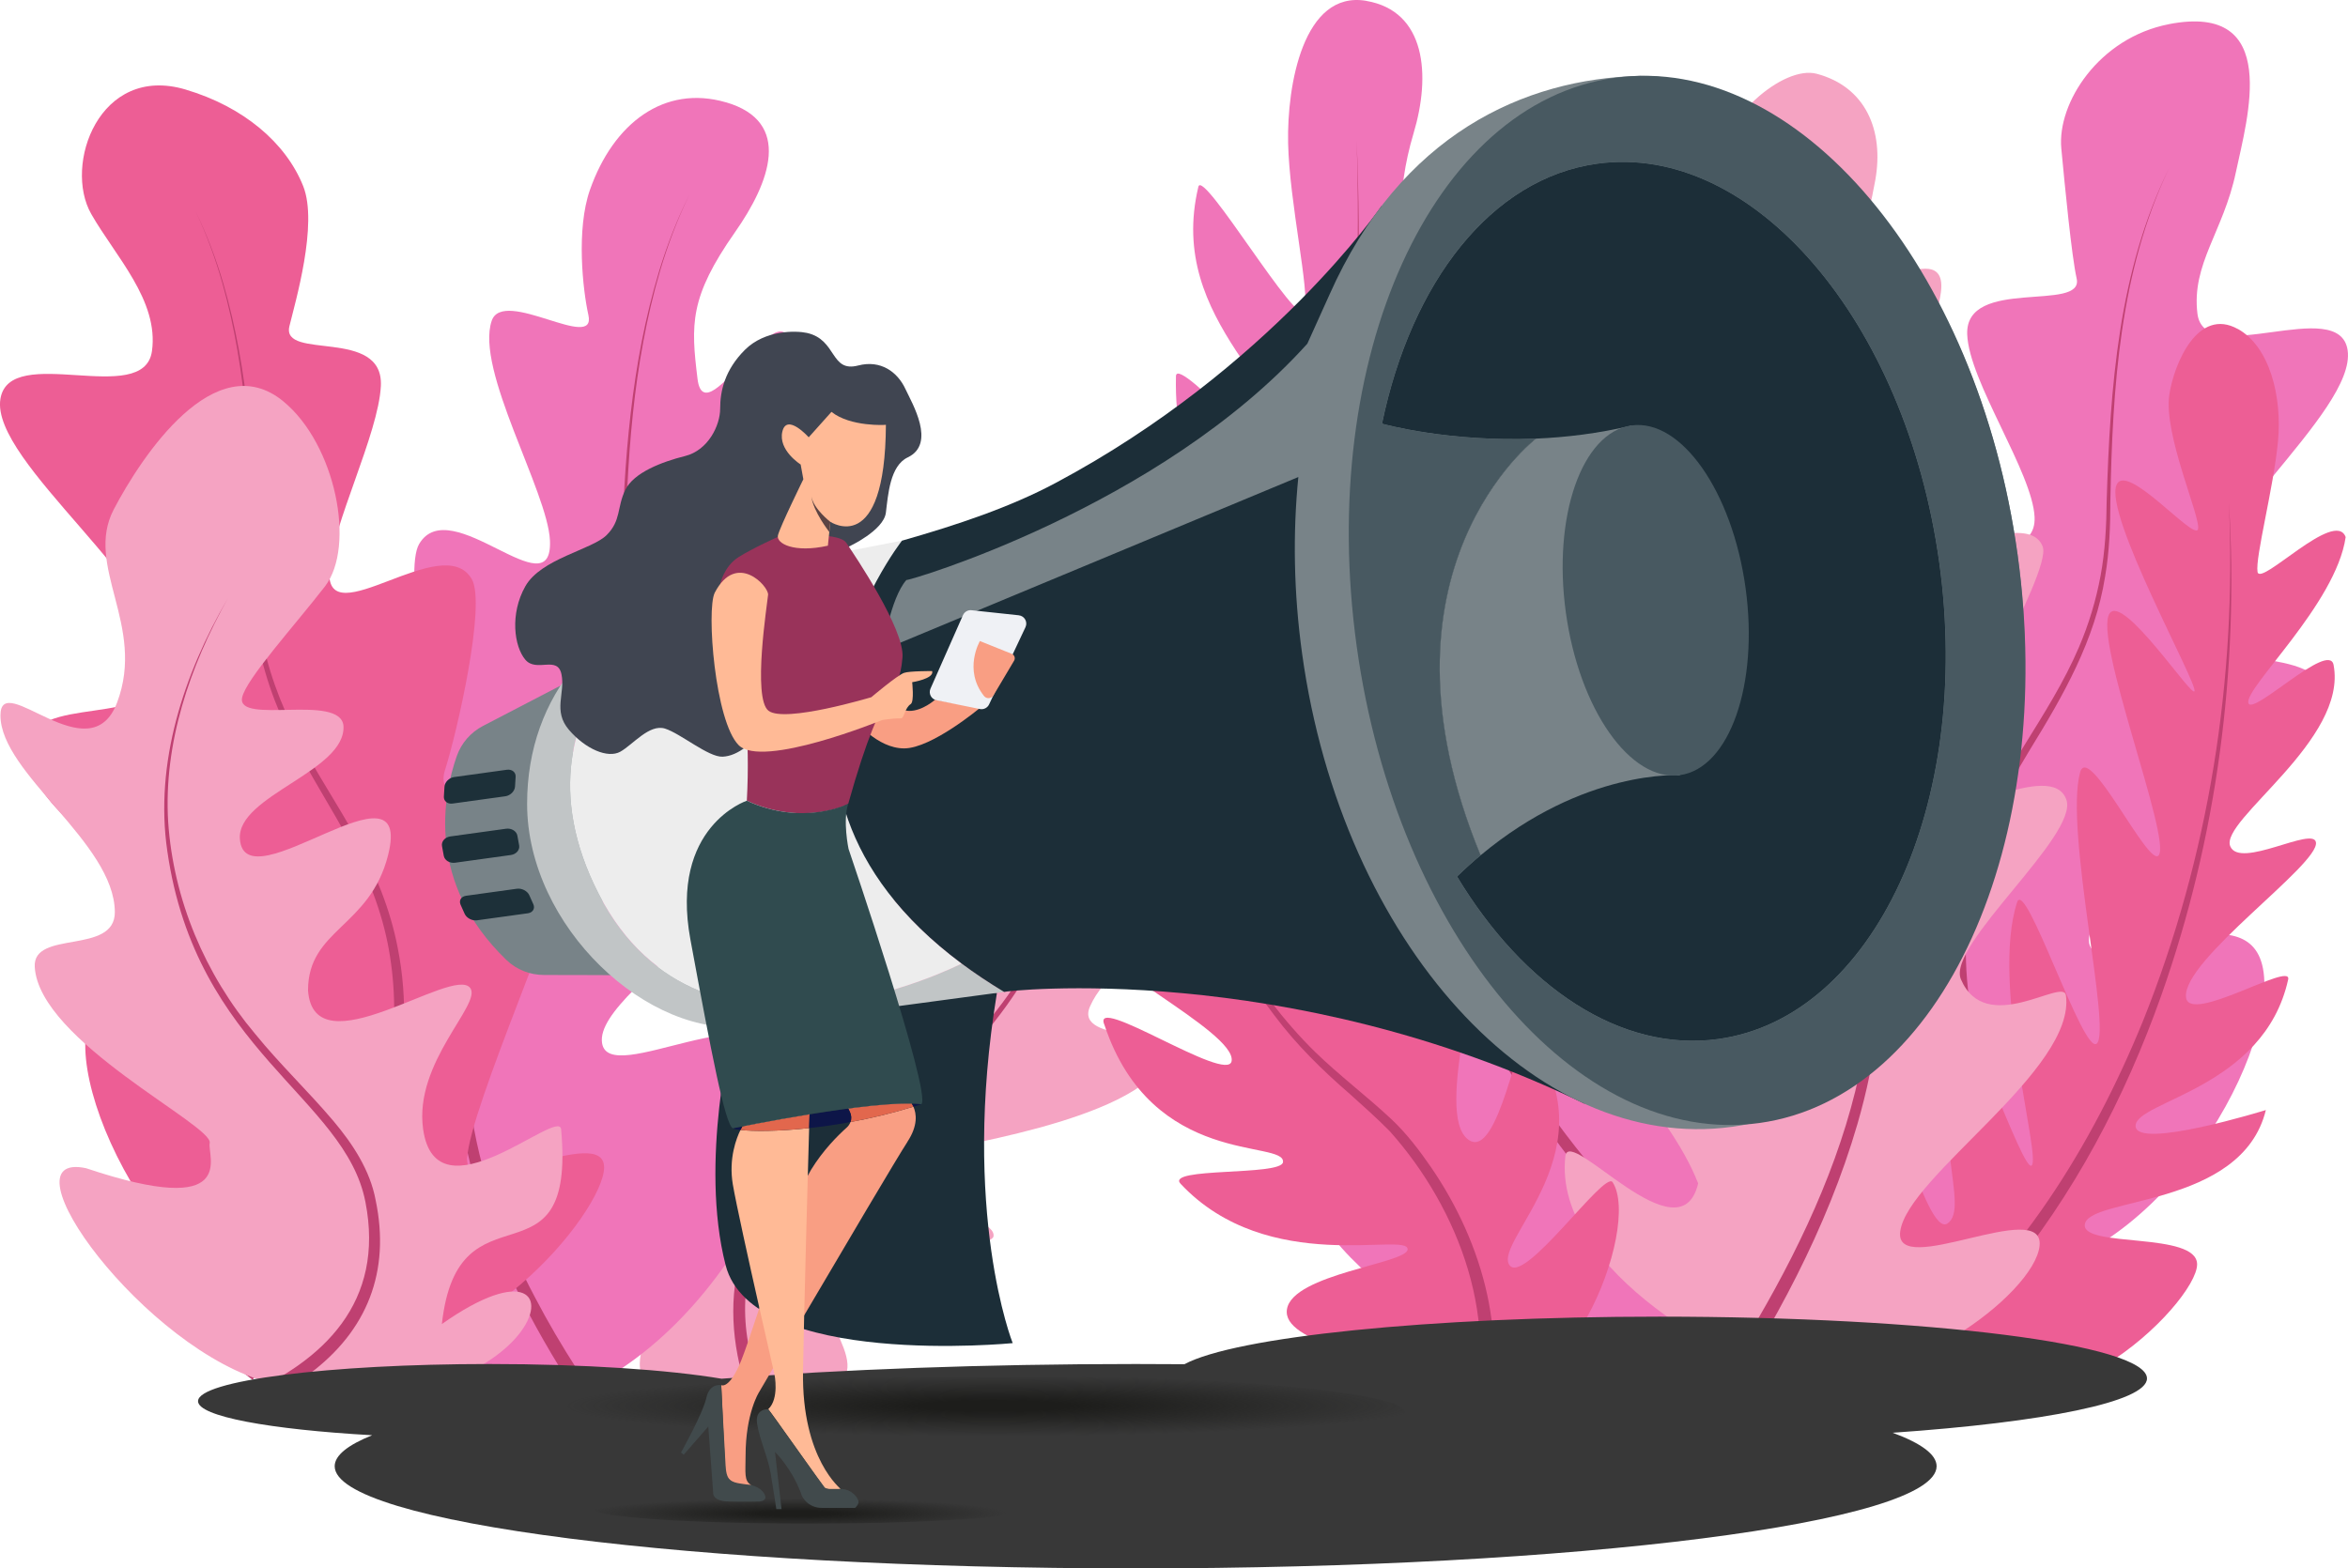 <svg xmlns="http://www.w3.org/2000/svg" xmlns:xlink="http://www.w3.org/1999/xlink" viewBox="0 0 954.81 637.98"><defs><path id="reuse-0" fill="#485961" d="M561.99 172.33h.01c-.04.18-.08.36-.11.54.03-.18.07-.36.1-.54Z"/></defs><defs><radialGradient id="e" cx="2271.25" cy="574.4" r="306.51" fx="2271.25" fy="574.4" gradientTransform="matrix(.57 0 0 .04 -890.45 548.94)" gradientUnits="userSpaceOnUse"><stop offset=".18" stop-color="#1d1d1b"/><stop offset="1" stop-color="#1d1d1b" stop-opacity="0"/></radialGradient><radialGradient xlink:href="#e" id="i" cx="1570.22" cy="650" r="306.51" fx="1570.22" fy="650" gradientTransform="matrix(.28 0 0 .02 -115.72 602.67)"/><style>.k{fill:#5b4343}.l{fill:#485961}.m{fill:#414a4c}.n{fill:#f99e83}.o{fill:#788388}.p{fill:#404551}.q{fill:#1d3039}.r{fill:#1c2e38}.s{fill:#f5a3c2}.t{fill:#eff1f5}.u{fill:#e2674d}.v{fill:url(#i)}.w{fill:url(#e)}.x{fill:#0d1548}.y{fill:#383838}.aa{fill:#ffba96}.ab{fill:#bf4071}.ac{fill:#c1c5c6}.ad{fill:#f075b9}.ae{fill:#304b4f}.af{fill:#99335a}.ag{fill:#ededed}</style></defs><g id="b"><g id="c"><path fill="#f075b9" d="M882.07 9.82c-28.59 5.51-45.59 32.1-43.84 50.59 1.47 15.5 4.16 43.57 6.24 52.89 3.11 13.91-45.34-.83-44.51 22.68.67 19.16 26.62 56.25 27.4 74.38 1.13 26.14-60.21 2.24-71.78 21.84-5.89 9.97 24.08 49.11 28.48 63.78 7.48 24.93-71.37 6.15-65.08 39.07 5.06 26.49 49.97 87.55 50.87 107.93.79 18.03-54.02-15.66-53.99 2.62.04 17.71 51.25 83.5 104.44 73.84 66.15-12.02 110.14-101.86 98.7-129.75-10.73-26.16-66.85 10.53-69.47-6.22-3.36-21.52 97.32-67.05 95.88-99.6-1.05-23.78-51.57-7.62-53.33-33.65-2.11-31.12 66.3-82.55 62.58-107.76-3.34-22.65-58.28 7.98-61.08-14.89-2.47-20.18 10.52-33.27 15.62-57.44 4.65-22 18.67-69.16-27.14-60.32Z"/><path fill="#bf4071" d="M853.01 532.99c-35.55-49.33-67.36-110.35-54.75-172.88 4.04-20.46 13.79-39.13 24.76-56.64 8.08-13.09 16.32-26.01 22.36-40.16 4.02-9.37 6.97-19.17 8.83-29.19 1.85-10.07 2.38-20.29 2.47-30.52 1.39-45.84 4.79-93.48 25.39-135.22-20.12 41.91-23.01 89.47-23.9 135.25.01 10.3-.38 20.63-2.12 30.82-4.12 26.07-17 48.41-30.59 70.51-10.54 17.33-19.93 35.78-23.62 55.87-7.92 40.29 4.35 81.53 23.12 117.12 9.46 18.03 20.7 35.11 32.87 51.48l-4.83 3.56Z"/><path fill="#f075b9" d="M555.58.34c-25.62-4.37-32.27 34.43-31.77 57.84.52 24.46 8.94 60.55 6.65 68.15-2.41 7.99-41.41-58.2-43.15-50.34-13.2 55.3 39.93 82.95 42.38 118.71.57 8.31-51.27-51.35-51.49-41.67-1.71 76.16 64.21 103.01 55.99 116.39-7.36 11.97-53.18-34.76-52.18-25.39 6.61 62.07 77.34 85.12 73.25 104.48-3.1 14.65-67-45.77-65.26-35.93 10.12 57.24 92.91 90.73 91.45 103.74-1.42 12.68-83.53-48.03-83.53-48.03 25.05 90.84 58.78 84.56 58.46 99.47-.26 11.95-20.2 2.55-21.99 19.56-2.13 20.24 93.74 105.67 164.4 53.86 55.77-40.89 62.54-142.85 55.55-147.86-7.26-5.21-42.22 84.91-55.67 76.52-14.1-8.8 17.4-47.12 2.74-99.82-4.08-14.65-48.88 72.08-54.36 68.49-6.21-4.06 36.03-93.61 22.82-136.71-4.09-13.33-50.91 78.77-59 72.27-9.03-7.27 21.97-80.47 24.69-140.74 1.32-29.26-49.44 48.66-55.32 41.95-7.66-8.74 43.24-68.12 44.17-125.17.23-14.13-59.42 42.93-59.06 39.28 5.51-54.63 44.97-63.44 42.59-111.99-.43-8.84-34.65 33.79-36.61 27.72-1.79-5.54-3.93-26.2 3.47-50.83 7.17-23.87 4.97-49.8-19.21-53.93Z"/><path fill="#bf4071" d="M711.29 542.11c-82.51-59.13-133.67-153.85-155.51-251.53-12.27-54.84-6.4-111.17-4.27-166.7.8-22.26.9-44.54.15-66.8.98 22.26 1.1 44.55.53 66.82-1.54 55.41-6.85 111.65 5.94 166.17 17.59 75.35 52.73 147.81 106.42 204.03 15.31 15.95 32.02 30.58 50.18 43.08l-3.43 4.92Z"/><path fill="#ed5e95" d="M910.05 133.82c12.88 7.18 18.03 27.46 16.29 45.72-1.82 19.08-9.29 47.1-8.32 53.07 1.01 6.28 31.58-25.86 35.84-14.14-3.93 27.29-41.32 61.39-39.55 67.52 1.57 5.43 32.74-25.36 34.63-15.55 5.9 30.61-46.33 63.19-42.02 73.78 3.86 9.48 33.86-8.32 34.86-1.56 1.35 9.06-54.22 47.72-52.85 62.91 1.04 11.49 43.23-14.78 41.55-7.14-9.82 44.49-62.15 49.41-62.04 59.58.11 9.92 52.97-6.48 52.97-6.48-9.84 40.24-72.93 35.12-73.64 46.76-.57 9.33 45.61 2.67 45.68 15.98.09 15.84-64.97 80.77-105.9 39.05-32.3-32.93-30.28-112.63-25.61-116.41 4.85-3.93 21.15 67.04 30.06 60.73 9.34-6.61-7.98-37.1 4.4-77.96 3.44-11.36 26.09 57.14 29.73 54.44 4.12-3.06-16.75-73.71-5.87-107.11 3.37-10.33 26.95 62.41 32.39 57.48 6.08-5.51-13.18-86.69-6.79-110.29 3.42-12.63 27.87 38.88 31.96 33.75 5.32-6.68-26.95-88.77-19.9-98.49 5.6-7.72 33.16 34.05 34.45 31.73 1.59-2.84-37.07-72.03-31.64-84.04 4.2-9.29 31.47 22.86 33.07 18.16 1.46-4.29-14.14-38.43-11.64-54.82 1.93-12.67 11.66-35.69 27.87-26.65Z"/><path fill="#bf4071" d="M776.93 549.52c43.5-34.54 73.83-83.43 94.6-134.44 26.64-66.48 38.15-138.96 34.85-210.47 4.2 67.63-4.91 136.52-27.55 200.45-14.73 41.51-35.57 81.21-63.86 115.14-10.37 12.31-21.72 23.86-34.33 34.02l-3.72-4.71Z"/><path fill="#f5a3c2" d="M738.75 30.01c19.82 5.26 27.48 22.92 23.82 43.36-3.07 17.13-7.6 30.24-10.49 40.59-4.32 15.45 40.6-20.96 37.18 4.96-2.79 21.13-30.57 81.2-33.33 101.19-3.99 28.83 66.86-18.84 74.74 2.25 4.01 10.73-41.36 84.77-40.65 102.05.51 12.42 44.17-16.29 50.26.86 5.14 14.49-48.82 59.23-42.88 73.08 10.13 23.61 41.65-.85 42.69 6.49 4.28 30.17-64.24 73.51-67.36 96-2.76 19.89 58.78-14.16 56.65 5.97-2.06 19.5-57.28 61.74-102.74 53.36-17.56-3.24-95.42-42.14-90.09-89.86 1.42-12.7 46.67 42.44 54 11.05-12.29-31.46-45.68-57.14-39.32-72.15 12.4-29.26 58.7-14.46 62.91-33.02 5.41-23.83-60.38-69.37-57.1-105.49 1.85-20.36 62.77 15.73 41.99-32.04-14.02-32.24-54.33-60.82-45.45-87.99 4.76-14.54 45.25 27.38 50.33 2.09 4.48-22.33-11.81-57.03-8.17-80.33 3.86-24.78 29.64-45.97 43.02-42.42Z"/><path fill="#bf4071" d="M692.05 572.94c41.3-61.93 80.9-137.65 65.4-214.18-4.46-21.6-14.24-41.57-20.98-62.55-9.07-27.33-10.21-53.79-6.85-82.18 4.2-49.12 7.98-99.86-5.3-147.94 15.36 53.36 9.49 109.98 5.57 164.55-.8 16.42.51 33.02 4.39 49 3.84 16.1 10.29 31.25 16.32 46.67 6.37 16.08 11.44 32.97 13.22 50.28 2.85 27.06-.95 54.52-8.46 80.51-12.41 42.72-33.97 82.2-58.32 119.18l-4.98-3.34Z"/><path fill="#f5a3c2" d="M454.72 236.17c-21.7 3.89-29.75 33.17-27.26 54.72 2.36 20.48.51 27.03-1.37 34.5-2.83 11.23-27.43-26.96-37.35-15.19-11.56 13.73 21.43 53.67 13.63 68.77-12.02 23.27-36.24-23.85-42.44-10.84-14.19 29.8 5.46 29.57-9.29 60.72-5.58 11.77-29.88-41.68-37.48-29.74-15.66 24.61 4.18 43.68-18.83 69.7-12.47 10.58-32.97-40.16-29.96-4.18 1.27 15.23 15.34 44.14 7.21 59.48-24.61 46.4-8.17 43.08 37.21 44.03 58.89 1.23 27.54-23.76 27.3-39.54-.31-20.44 62.11-17.27 67.84-25.4 3.1-10.22-60.1-18.59-28.88-33.46 6.75-3.21 86.1-12.91 99.2-39.03 6.59-13.14-37.94-5.73-30.98-21.37 11.18-25.12 49.14-26.2 57.44-47.39 6.86-17.52-43.39 25.36-39.63-7.07 4-34.5 31.18-42.11 31.71-69.45.49-25.57-9.63-54.35-38.06-49.25Z"/><path fill="#bf4071" d="M316.07 593.22c-20.52-36.04-27.17-76.86.55-111.24 10.08-12.35 24.51-19.58 37.91-27.39 38.85-21.2 63.07-55.03 80.36-94.97 10.66-24.81 19.15-50.71 23.69-77.37-4.16 26.77-12.28 52.83-22.6 77.84-16.9 40.63-40.88 75.18-79.81 97.27-12.99 7.89-26.94 15.1-36.46 27.13-14.24 18.19-19.75 41.04-15.11 63.72 2.86 14.81 9 28.92 16.67 42.03l-5.21 2.98Z"/><path fill="#f075b9" d="M295.13 41.6c-25.02-7.23-45.68 8.49-55.22 35.6-5.66 16.1-2.92 40.74-.64 50.95 3.41 15.25-34.62-11.33-39.31 2.31-6.84 19.87 22.82 69.58 23.68 89.45 1.24 28.65-40.51-20.12-53.19 1.36-6.45 10.93 4.41 66.89 9.24 82.96 8.2 27.33-54.4 27.6-47.51 63.69 5.55 29.04 24.31 99.26 25.3 121.61.87 19.76-59.22-17.16-59.18 2.87.04 19.41 56.18 91.53 114.48 80.94 72.51-13.17 120.73-111.66 108.19-142.22-11.76-28.68-73.28 11.55-76.14-6.82-3.68-23.58 94.53-70.35 97.63-141.75 1.13-26.07-45.04 6.9-46.97-21.63-2.31-34.11 28.43-49.85 26.43-115.87-1.07-35.28-35.2 34.15-38.27 9.08-2.71-22.12-3.35-33.17 15.24-59.68 14.16-20.18 23.59-44.96-3.75-52.86Z"/><path fill="#bf4071" d="M248.86 588.02c-38.96-54.01-73.84-120.81-60.08-189.29 3.37-16.77 10.08-32.65 18.45-47.48 8.28-14.71 17.89-28.69 25.83-43.52 7.97-14.76 13.97-30.59 16.96-47.12 2.02-11.04 2.59-22.26 2.7-33.47 1.01-39.3 3.87-79.07 15.32-116.88 3.3-10.76 7.36-21.3 12.45-31.34-4.98 10.09-8.94 20.66-12.13 31.44-11.06 37.85-13.52 77.57-14.14 116.81 0 11.29-.43 22.61-2.34 33.76-1.93 11.16-5.08 22.11-9.42 32.58-10.68 26.15-28.56 48.49-39.99 74.21-24.18 52.68-11 111.02 15.21 160.25 10.36 19.79 22.68 38.53 36.02 56.49l-4.83 3.56Z"/><path fill="#ed5e95" d="M75.42 36.41c23.54 6.97 40.84 21.66 47.87 39.29 6.18 15.47-3.32 47.52-5.6 56.99-3.41 14.14 38.38.32 37.19 24.32-.97 19.56-19.86 56.72-20.93 75.22-1.54 26.68 46.24-16.94 57.9 3.34 5.94 10.32-6.08 62.6-10.84 77.49-8.09 25.31 61.4-8.78 54.42 24.72-5.61 26.96-44.25 112.58-45.48 133.39-1.08 18.4 56.02-14.82 55.71 3.85-.3 18.09-54.14 84.2-108.92 73.17C68.61 534.47 24.48 441.71 36.7 413.47c11.46-26.5 68.88 12.22 71.82-4.84C112.3 386.72 9 338 10.96 304.77c1.43-24.27 53.36-6.66 55.56-33.22 2.64-31.74-70.56-83.62-66.35-109.3 3.78-23.06 58.4 3.84 61.63-19.46 2.85-20.57-14.92-38.59-24.7-55.75-11.38-19.95 3.3-61.01 38.33-50.63Z"/><path fill="#bf4071" d="M97.95 557.62c37.32-48.24 71.42-108.37 60.17-171.43-2.75-15.35-8.58-30.01-15.94-43.74-7.42-13.91-16.03-27.09-23.18-41.22-7.21-14.13-12.55-29.28-14.98-44.98-1.65-10.44-1.91-21.02-1.75-31.56-.05-36.64-1.85-73.76-11.76-109.22-2.86-10.1-6.44-20.01-10.98-29.49 4.64 9.43 8.33 19.31 11.3 29.39 10.3 35.42 12.49 72.6 12.93 109.31-.05 10.47.35 20.94 2.11 31.27 2.6 15.46 8.04 30.3 15.33 44.15 7.26 13.92 16.09 27.08 23.68 40.89 7.69 13.93 13.83 28.82 16.84 44.52 8.44 42.19-4.5 85.5-24.45 122.61-9.98 18.7-21.8 36.32-34.57 53.16l-4.75-3.66Z"/><path fill="#ed5e95" d="M507.11 208.33c-20.8-4.28-28.75 19.46-30.27 38-1.47 17.94 4.82 36.65 5.11 51.08.66 33.37-27.06-17.92-28.56-5.34-1.66 14 29.13 64.12 27.56 74.23-1.41 9.02-37.89 2.03-39.46 11.05-2.14 12.3 61.23 42.1 59.35 54.22-1.49 9.64-57.68-28.21-51.69-14.59 19.37 58.1 73.57 46.46 72.58 55.74-.61 5.69-48.04 1.98-41.65 8.8 35.58 37.99 92.75 19.22 92.33 26.71-.32 5.74-46.76 9.99-49.07 24.32-2.19 13.63 37.22 19.48 72.61 32.97 40.15 15.3 71.71-66.34 59.81-84.64-3.25-5-36.41 42.71-42.06 33.56-6.16-9.98 42.3-47.77 7.84-92.67-3.93-5.12-12.06 50.72-24.42 41.82-14.63-10.53 8.99-77.31-.22-81.16-7.1-2.96-30.84 28.76-35.65 26.03-6.31-3.58 8.12-74.77 8.12-74.77-12.19-14.43-46.81 55.41-47.65 49.46-4.36-30.86 8.4-47.29 11.71-64.83 7.25-38.51-26.62 11.45-23.12-7.49 6.97-37.78 9.4-31.97 15.42-69.51 3.36-20.95-14.8-32.22-18.62-33Z"/><path fill="#bf4071" d="M597.11 580.44c13.88-41.89-3.57-88.47-31.96-120.29-5.14-5.21-10.62-10.1-16.07-14.99-11.18-9.66-21.95-20.19-30.81-32.08-4.46-5.96-8.96-11.83-12.7-18.31-20.5-38.14-11.52-90.22-1.42-130.44-9.44 39.95-17.74 92.08 3.05 129.51 2.72 4.73 6.18 9.1 9.5 13.46 5.59 7.27 11.59 14.26 18.14 20.65 9.88 9.6 21.05 17.99 31.13 27.45 6.17 5.85 11.32 12.65 16.08 19.57 21.08 30.81 32.48 70.72 20.78 107.3l-5.72-1.82Z"/><path fill="#f5a3c2" d="M115.18 163.24c21.21 17.31 29.61 58.92 16.95 75.31-12.03 15.58-32.2 37.77-33.68 45.23-2.22 11.22 39.89-1.82 41.22 11.42 1.18 18.54-43.37 28.39-42.12 46.05 1.93 27.23 70.94-35.48 60.25 6.65-7.46 29.39-32.54 30.02-32.54 54.98 2.38 32.75 58.93-10.31 65.95-1.01 4.91 6.5-23.03 30.22-19.14 57.49 5.35 37.49 55.28-9.17 56.11 0 6.09 67.42-41.95 19.54-48.49 79.21 67.73-47.68 38.76 51.05-69.65 23.99C59 549.75-.59 467.62 35 475.19c62.45 20.95 49.16-5.2 50.28-10.24 1.59-7.18-69.4-41.33-71.15-71.63-.88-15.25 32.68-4.76 32.57-22.34C46.52 342.75.18 314.64.18 290.99c0-19.1 36.35 24.27 47.45-5.26 11.8-31.42-13.5-55.38-1.35-78.56 11.37-21.68 41.12-66.62 68.91-43.95Z"/><path fill="#bf4071" d="M97.11 568.52c35.02-14.74 59.37-39.11 51.5-79.54-8.25-42.74-68.91-61.47-80.56-142.71-5.29-35.94 6.67-72.05 24.58-102.85-15.42 27.56-26.16 58.93-24.25 90.81 2.11 31.66 14.98 62.1 35.37 86.31 10.04 12.38 21.58 23.31 31.9 35.52 7.76 9.21 14.87 19.98 17.11 32.15 6.03 28.83-3.29 52.99-26.89 70.61-8.1 6.15-17.14 11.11-26.38 15.2l-2.38-5.51Z"/><path id="d" fill="#383838" d="M873.07 560.72c0-13.89-88.81-25.15-198.36-25.15-93.82 0-172.42 8.26-193.06 19.35-6.56-.05-13.17-.08-19.84-.08-61.62 0-119.25 2.18-168.39 5.98-21.64-3.63-55.87-5.98-94.39-5.98-65.45 0-118.5 6.77-118.5 15.12 0 6.19 29.11 11.5 70.81 13.85-9.89 3.97-15.24 8.21-15.24 12.6 0 22.96 145.83 41.57 325.71 41.57s325.71-18.61 325.71-41.57c0-4.77-6.3-9.34-17.87-13.61 61.62-4.27 103.42-12.56 103.42-22.09Z"/><ellipse id="f" cx="395.79" cy="574.4" fill="url(#e)" rx="175.41" ry="15.24"/><g id="g"><path fill="#1c2e38" d="M298 417.85s-13.76 54.71-2.92 96.81 116.73 31.68 116.73 31.68-21.15-53.14-6.41-142.46c0 0-75.72-6.55-107.4 13.97Z"/><path fill="#788388" d="M250.89 396.68s-18.51-.1-29.67-.09c-5.68 0-11.18-2.15-15.27-6.09-32.65-31.43-25.82-66.89-20.22-82.9 1.86-5.31 5.67-9.71 10.67-12.31l31.53-16.4 22.97 117.79Z"/><path fill="#1d3039" d="m205.46 323.9-21.41 2.96c-2.07.29-3.67-1.01-3.55-2.88l.25-3.99c.12-1.87 1.91-3.64 3.97-3.92l21.41-2.96c2.07-.29 3.67 1.01 3.55 2.88l-.25 3.99c-.12 1.87-1.91 3.64-3.97 3.92ZM207.74 347.79l-22.68 3.14c-2.19.3-4.26-.96-4.6-2.82l-.72-3.95c-.34-1.85 1.18-3.62 3.37-3.92l22.68-3.14c2.19-.3 4.26.96 4.6 2.82l.72 3.95c.34 1.85-1.18 3.62-3.37 3.92ZM214.66 371.49l-20.67 2.86c-2 .28-4.27-.91-5.04-2.64l-1.65-3.69c-.77-1.73.23-3.37 2.23-3.65l20.67-2.86c2-.28 4.27.91 5.04 2.64l1.65 3.69c.77 1.73-.23 3.37-2.23 3.65Z"/><path fill="#c1c5c6" d="m408.34 403.48-103.6 13.91c-40.93 5.55-90.39-40.48-90.39-90.4 0-44.74 28.74-76.3 72.75-90.48 0 0-85.81 44.98-43.57 127.24s147.54 28.19 147.54 28.19c5.26 3.91 11 7.76 17.28 11.54Z"/><path fill="#ededed" d="M391.06 391.93s-105.3 54.09-147.54-28.18 43.57-127.24 43.57-127.24c5.1-1.65 10.41-3.05 15.9-4.22l63.78-12.38s-76.16 97.24 24.28 172.01Z"/><path fill="#1c2e38" d="M644.48 449.03c-121.28-58.96-236.14-45.95-236.14-45.54-6.27-3.78-12.02-7.64-17.28-11.54-100.44-74.78-24.28-172.02-24.28-172.02 22.92-6.53 44.14-13.7 62.44-23.46C516.58 149.9 561.94 83.58 561.94 83.58s82.4 365.39 82.53 365.46Z"/><path fill="#788388" d="M704.38 458.34c-80.34 11.11-158.64-75.05-174.88-192.45-3.43-24.79-3.81-48.99-1.53-71.85l-169.11 70.41s3.2-21.17 9.73-28.53c.28.61 102.99-29.49 163.05-96.14l8.97-19.89c29.07-65.39 79.22-87.82 126.13-89.03 65.86 0 137.46 77.39 153.7 194.79 16.24 117.4-35.72 221.59-116.06 232.7Z"/><use xlink:href="#reuse-0"/><path fill="#485961" d="M698.74 422.63c-39.73 5.5-79.09-21.13-106.22-66.09 3.2-3.1 6.39-5.97 9.56-8.62v-.02c-47.75-115.89 22.55-169.5 22.55-169.5h.01c-35.43 1.48-61.99-5.88-62.64-6.07 11.93-57.49 44.36-99.77 87.49-105.74 63.22-8.74 125.5 63.87 139.1 162.19 13.6 98.32-26.63 185.11-89.85 193.85Z"/><path fill="#1c2e38" d="M698.74 422.63c-39.73 5.5-79.09-21.13-106.22-66.09 3.2-3.1 6.39-5.97 9.56-8.62v-.02c-47.75-115.89 22.55-169.5 22.55-169.5h.01c-35.43 1.48-61.99-5.88-62.64-6.07 11.93-57.49 44.36-99.77 87.49-105.74 63.22-8.74 125.5 63.87 139.1 162.19 13.6 98.32-26.63 185.11-89.85 193.85Z"/><path fill="#485961" d="M820.46 225.63c-16.24-117.4-89.58-204.25-163.8-193.98-74.22 10.26-121.22 113.76-104.97 231.17 16.24 117.4 89.57 204.25 163.79 193.98 74.22-10.27 121.22-113.76 104.98-231.17Zm-121.72 197c-39.73 5.5-79.09-21.13-106.22-66.09 3.2-3.1 6.39-5.97 9.56-8.62v-.02c-47.75-115.89 22.55-169.5 22.55-169.5h.01c-35.43 1.48-61.99-5.88-62.64-6.07-.04.18-.08.36-.11.54.03-.18.07-.36.1-.54h.01c11.93-57.49 44.36-99.77 87.49-105.74 63.22-8.74 125.5 63.87 139.1 162.19 13.6 98.32-26.63 185.11-89.85 193.85Z"/><use xlink:href="#reuse-0"/><path fill="#788388" d="M683.13 315.35s-38.88-2.69-81.04 32.56c-47.75-115.89 22.55-169.5 22.55-169.5h.01c12.12-.51 25.28-2.07 38.81-5.3l19.68 142.24Z"/><ellipse cx="673.29" cy="244.22" fill="#485961" rx="36.88" ry="71.8" transform="rotate(-7.88 672.978 244.165)"/></g><g id="h"><ellipse id="j" cx="329.04" cy="613.84" fill="url(#i)" rx="87.73" ry="5.91"/><path fill="#404551" d="M345.18 222.34s14.15-6.53 15.06-13.79c.91-7.26 1.63-19.05 8.89-22.5 11.67-5.54 1.73-22.05-.91-27.76-3.27-7.08-10.16-11.98-19.23-9.62-11.47 2.98-8.53-10.52-20.87-13.25-4.28-.94-17.01-1.32-25.22 6.9-8.17 8.17-10.05 16.69-10.05 23.95 0 6.71-4.83 16.88-14.26 19.23-9.44 2.36-20.87 6.71-24.32 13.79s-1.63 12.48-7.62 18.4c-5.99 5.92-26.67 9.55-33.03 20.8-6.35 11.25-4.54 24.49 0 29.85s13.07-1.87 14.7 5.92-3.63 14.86 3.08 22.66c6.71 7.8 15.79 11.69 20.87 8.84 5.08-2.85 11.79-11.38 18.15-9.39 6.35 2 17.68 11.68 23.41 11.43 25.4-1.09 51.35-85.47 51.35-85.47Z"/><path fill="#f99e83" d="M347.6 292.75s8.92 11.67 20.08 11.67 30.79-16.44 30.79-16.44l-18.18-3.4s-5.12 4.64-10.55 4.6-16.09-8.11-16.09-8.11l-6.05 11.67Z"/><path fill="#99335a" d="M292.85 237.6s1.52-7.21 7.45-10.96c5.93-3.75 15.98-8.23 15.98-8.23s24.45-2.71 27.88 2.41c3.44 5.12 23.8 35.27 22.83 46.61-1.54 18-6.75 4.93-22.05 59.49.24.36-18.15 9.31-41.25-1.21 2.9-52.14-10.84-88.12-10.84-88.12Z"/><path fill="#ffba96" d="M379.07 272.97s-9.25-.05-11.43.73c-2.81 1-13.32 9.9-13.32 9.9s-35.17 10.6-41.8 5.52c-6.62-5.08-.48-43.73-.18-47.18.3-3.45-12.88-17.84-21.72-.79-3.39 7.02.12 52.23 9.74 61.94 9.62 9.71 58.25-10.16 58.25-10.16s3.58-.73 7.8-.73c1.32-.05 1.45-4.22 3.99-5.85 1.41-1.09.54-8.85.54-8.85s9.07-1.41 8.12-4.54Z"/><path fill="#eff1f5" d="m414.29 250.28-19.23-2.06c-1.47-.16-2.87.65-3.47 2.01l-13.21 29.89c-.88 1.99.31 4.28 2.43 4.71l17.65 3.58c1.54.31 3.09-.47 3.75-1.88l14.8-31.41c1-2.12-.39-4.58-2.71-4.83Z"/><path fill="#f99e83" d="m404.03 282.81 8.35-14.06c.61-1.02.16-2.35-.95-2.79l-12.95-5.2s-6.84 11.68 1.68 22.36c1.02 1.28 3.03 1.11 3.87-.3Z"/><path fill="#ffba96" d="m338.11 167.54-9.25 10.34s-8.89-9.98-10.71-2.36 7.44 13.43 7.44 13.43l1.09 5.99s-9.62 19.6-10.34 22.86 6.53 7.26 20.32 4.17l1-9.71s22.32 14.88 22.59-39.47c0 .09-14.43.91-22.14-5.26Z"/><path fill="#5b4343" d="M337.65 212.27s-6.77-5.2-7.71-10.31c.79 6.2 7.29 14.42 7.29 14.42l.42-4.1Z"/><path fill="#f99e83" d="m344.96 450.92-1.23-2.66 25.88-.84s.56.5 1.16 1.49c-6.6-.17-15.98.72-25.82 2.01ZM369.01 464.47c-3.83 5.82-25.67 42.82-41.99 70.56-4.95 8.41-9.38 15.97-12.66 21.54-3.54 6.03-5.72 9.76-5.72 9.76s-5.45 8.58-5.45 25.76c0 7.02-.73 10.28 2.31 11.98-.12.11-10.17.6-10.53-5.45-.36-6.04-1.69-35.2-1.69-35.2s3.27 1.94 8.1-9.91c1.54-3.78 4.23-11.83 7.42-21.42 6.26-18.78 14.44-43.48 19.68-53.84.47-.93.92-1.73 1.33-2.42 4.92-8.03 10.97-14.02 14.52-17.19.7-.63 1.21-1.4 1.5-2.24 8.06-1.48 16.71-3.5 25.61-6.24 1.24 2.79 1.95 7.63-2.45 14.3Z"/><path fill="#ffba96" d="M329.2 453.26c-11.47 1.86-21.85 3.85-27.26 4.91l27.39-9.29s-.04 1.58-.13 4.38ZM341.8 605.65c-5.33.85-6.78-.73-6.78-.73s-22.29-31.69-22.62-31.69c4.6-4.35 2.54-14.16 2.54-14.16s-.2-.89-.57-2.5c-.98-4.3-3.13-13.69-5.56-24.48-4.31-19.09-9.51-42.62-10.81-50.32-1.78-10.59 1.52-18.91 3.11-22.13 4.92.57 14.97.64 27.93-.77-.15 5.06-.34 11.75-.55 19.39-.47 16.8-1.04 38.18-1.47 56.79-.2 8.35-.36 16.13-.47 22.69-.6 36.05 15.72 48.03 15.24 47.9Z"/><path fill="#e2674d" d="M329.2 453.26c-.03 1.52-.09 3.41-.16 5.61-12.96 1.41-23.01 1.34-27.93.77.47-.95.78-1.46.78-1.46.01 0 .03 0 .04-.01 5.4-1.06 15.79-3.05 27.26-4.91Z"/><path fill="#0d1548" d="M298 458.97s1.42-.29 3.89-.78c0 0-.31.5-.78 1.46-1.61-.18-2.66-.41-3.11-.67Z"/><path fill="#e2674d" d="M345.85 456.42c.46-1.29.4-2.73-.2-4.03l-.68-1.47c9.84-1.3 19.21-2.18 25.82-2.01.23.36.46.78.68 1.26-8.91 2.74-17.56 4.77-25.61 6.24Z"/><path fill="#0d1548" d="M345.65 452.39c.6 1.3.66 2.74.2 4.03-5.98 1.1-11.63 1.9-16.81 2.45.07-2.19.12-4.08.16-5.61 5.16-.84 10.53-1.65 15.77-2.34l.68 1.47ZM374.68 449.16c-1.07.35-2.15.68-3.22 1.01-.22-.48-.45-.91-.68-1.26 1.44.03 2.75.12 3.91.26Z"/><path fill="#304b4f" d="M374.68 449.16c-18.4-2.26-76.69 9.8-76.69 9.8-3.18-1.81-8.71-30.66-17.23-76.75-8.53-46.09 22.92-56.5 22.92-56.5 22.98 10.59 41.26 1.21 41.26 1.21-2.31 6.84.12 18.38.12 18.38s33.96 99.68 29.62 103.85Z"/><path fill="#414a4c" d="M293.29 563.43s-4.72-1.03-6.08 5.23c-1.36 6.26-10.28 22.18-10.28 22.18l1.09.9 10-11.47 2 26.95s-.54 3.36 6.26 3.54c6.8.18 12.43 0 12.43 0s2.57-.05 2.54-1.72c-.02-1.2-1.48-3.91-5.74-4.96-8.02-1.08-10-.81-10.45-7.88s-1.77-32.77-1.77-32.77ZM312.4 573.23s-5.57-.42-4.51 6.02c1.06 6.44 4.36 13.49 5.47 19.9s2.33 14.7 2.33 14.7h2.12l-2.66-23.26s7.23 7.05 10.95 17.9c.03.03 2.18 4.87 8.11 4.87h13.49s1.42-1.15 1.42-2.48-2.57-5.23-7.32-5.23-5.74.12-6.29-.39-23.11-32.03-23.11-32.03Z"/></g></g></g></svg>